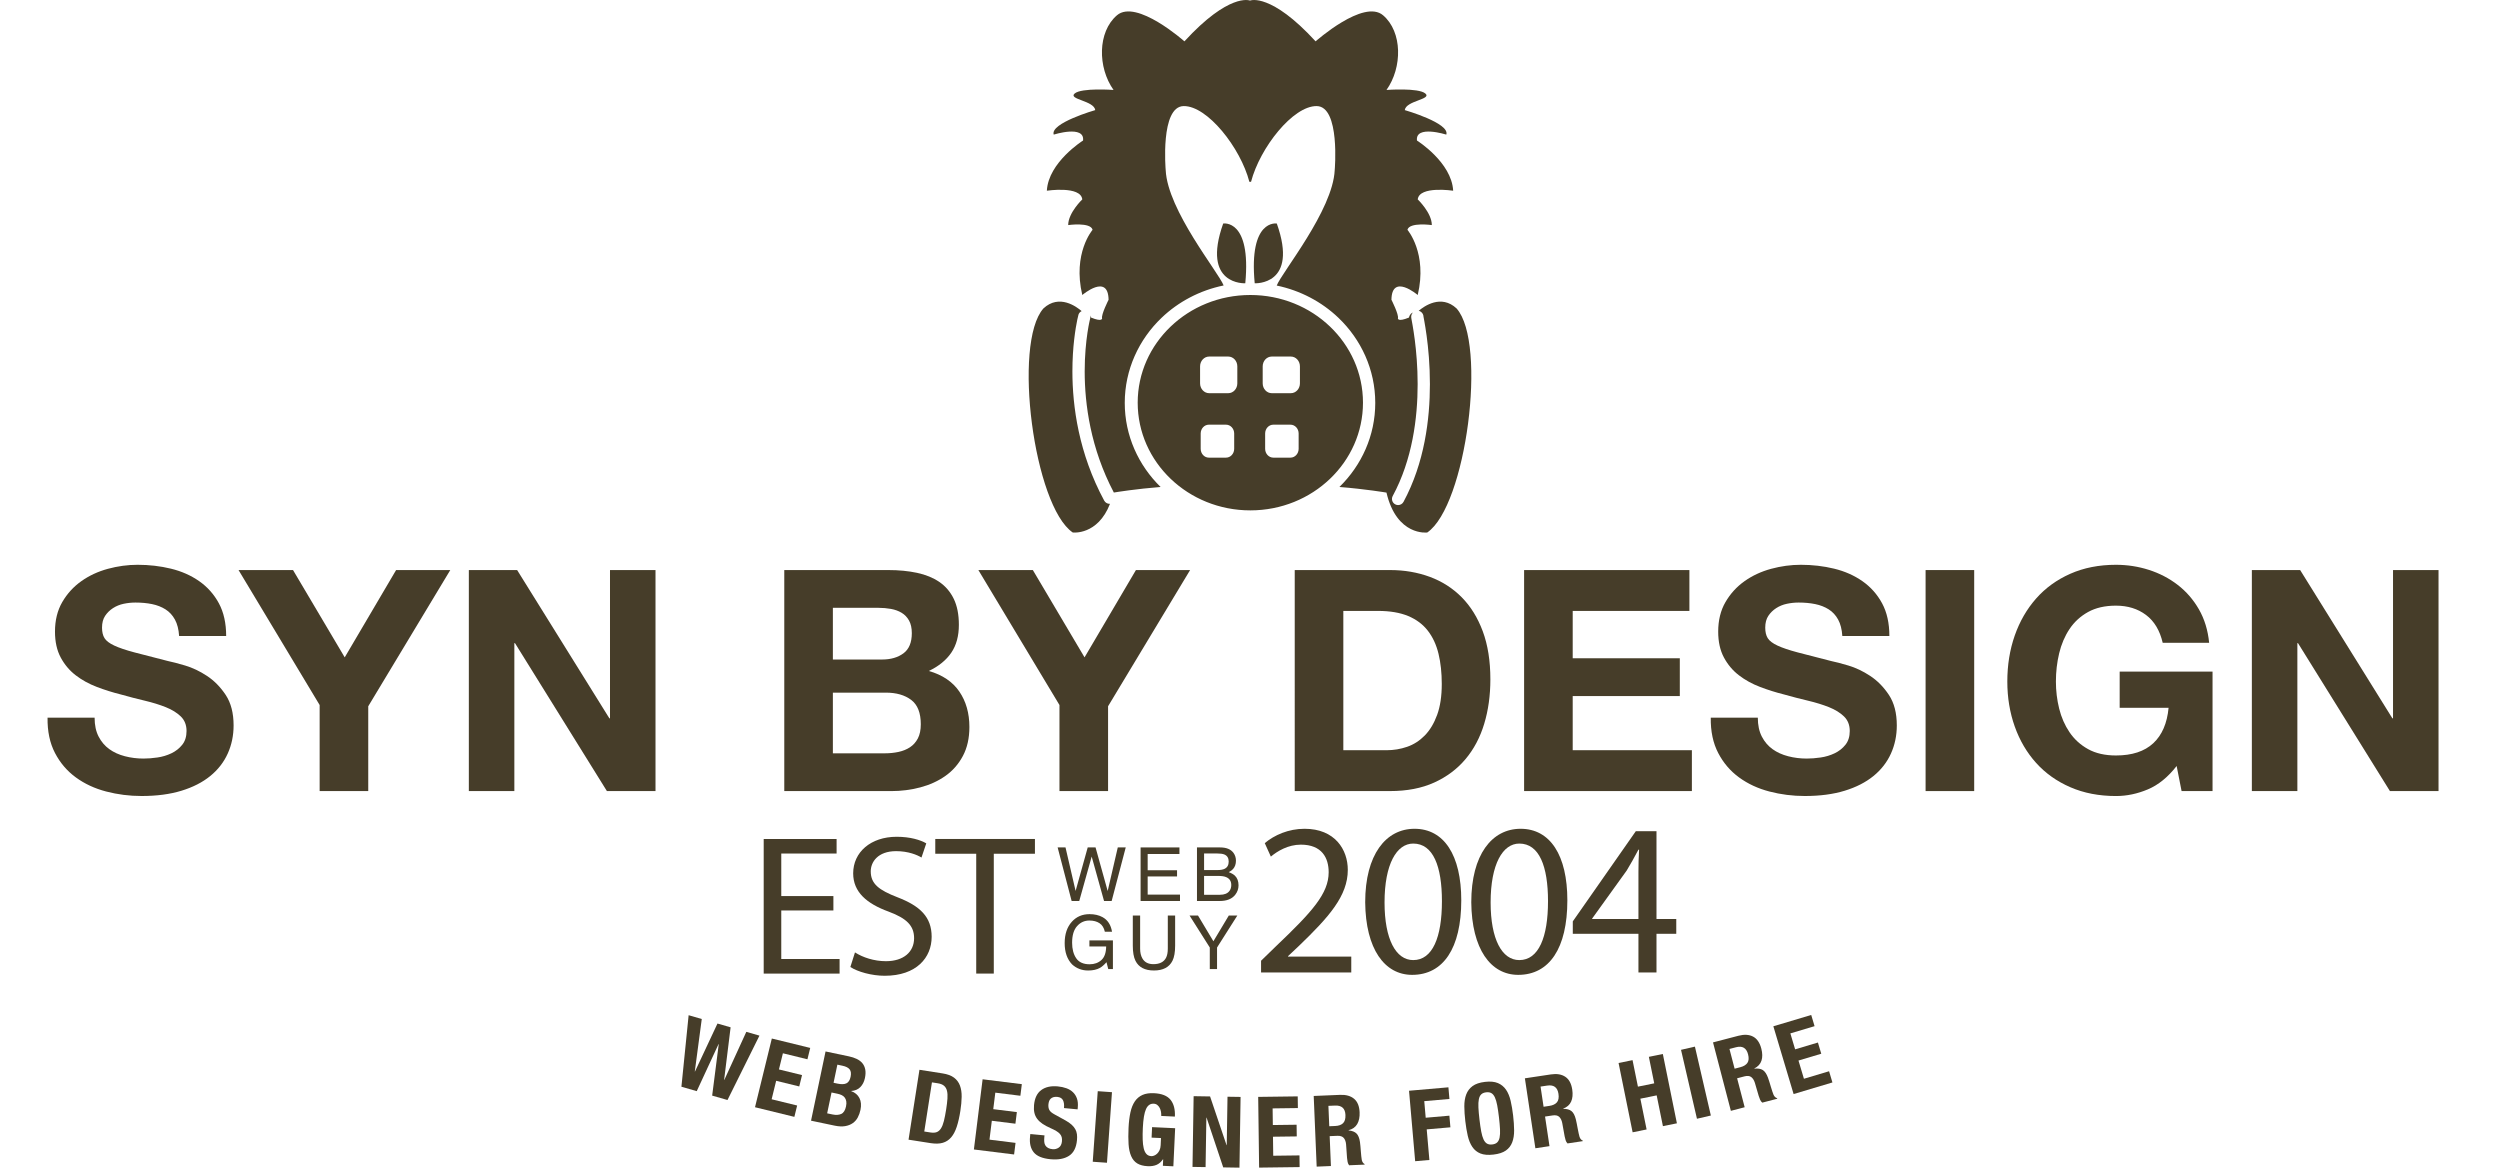 <?xml version="1.0" encoding="utf-8"?>
<!-- Generator: Adobe Illustrator 15.1.0, SVG Export Plug-In . SVG Version: 6.00 Build 0)  -->
<!DOCTYPE svg PUBLIC "-//W3C//DTD SVG 1.1//EN" "http://www.w3.org/Graphics/SVG/1.1/DTD/svg11.dtd">
<svg version="1.1" id="Text" xmlns="http://www.w3.org/2000/svg" xmlns:xlink="http://www.w3.org/1999/xlink" x="0px" y="0px"
	 width="403.788px" height="188.575px" viewBox="0 0 403.788 188.575" enable-background="new 0 0 403.788 188.575"
	 xml:space="preserve">
<g>
	<g>
		<g>
			<g id="eye_balls">
				<path fill="#463D29" d="M201.133,45.753c0,0-7.138,0.396-3.569-9.65C197.563,36.103,202.125,35.31,201.133,45.753z"/>
				<path fill="#463D29" d="M202.654,45.753c0,0,7.139,0.396,3.569-9.65C206.223,36.103,201.662,35.31,202.654,45.753z"/>
			</g>
		</g>
		<g>
			<g>
				<path fill="#463D29" d="M201.948,47.647c-10.049,0-18.194,7.788-18.194,17.393c0,9.606,8.145,17.394,18.194,17.394
					s18.194-7.787,18.194-17.394C220.142,55.436,211.997,47.647,201.948,47.647z M199.34,72.488c0,0.789-0.591,1.428-1.319,1.428
					h-2.775c-0.727,0-1.317-0.639-1.317-1.428V70.02c0-0.789,0.59-1.428,1.317-1.428h2.775c0.728,0,1.319,0.639,1.319,1.428V72.488z
					 M199.846,61.92c0,0.876-0.657,1.586-1.465,1.586h-3.085c-0.809,0-1.465-0.71-1.465-1.586v-2.746
					c0-0.877,0.656-1.586,1.465-1.586h3.085c0.809,0,1.465,0.709,1.465,1.586V61.92z M209.75,72.488c0,0.789-0.59,1.428-1.318,1.428
					h-2.774c-0.728,0-1.318-0.639-1.318-1.428V70.02c0-0.789,0.59-1.428,1.318-1.428h2.774c0.729,0,1.318,0.639,1.318,1.428V72.488z
					 M209.958,61.92c0,0.876-0.656,1.586-1.465,1.586h-3.084c-0.81,0-1.465-0.71-1.465-1.586v-2.746
					c0-0.877,0.655-1.586,1.465-1.586h3.084c0.809,0,1.465,0.709,1.465,1.586V61.92z M178.344,80.856
					c-4.125-7.643-5.135-15.248-5.135-20.875c0-3.997,0.51-7.002,0.79-8.346c0.098-0.461,0.153-0.679,0.189-0.805
					c0.01-0.023,0-0.014,0.05-0.127c0.099-0.211,0.27-0.358,0.463-0.455c-0.796-0.696-3.614-2.812-6.173-0.43
					c-4.986,5.617-1.539,31.911,4.739,36.188c0,0,4.018,0.501,6.018-4.637c-0.022,0.001-0.045,0.008-0.068,0.008
					C178.864,81.378,178.523,81.188,178.344,80.856z M235.26,49.819c-2.504-2.332-5.256-0.354-6.12,0.384
					c0.24,0.053,0.36,0.161,0.433,0.216c0.092,0.082,0.128,0.135,0.16,0.177c0.056,0.082,0.074,0.124,0.092,0.162h0.001
					c0.057,0.126,0.087,0.258,0.09,0.387c0.006,0.03,0.013,0.068,0.021,0.112c0.028,0.151,0.069,0.372,0.12,0.651
					c0.1,0.558,0.232,1.35,0.365,2.331c0.266,1.962,0.53,4.676,0.53,7.802c-0.002,5.674-0.867,12.709-4.263,19.015
					c-0.18,0.332-0.522,0.521-0.874,0.521c-0.16,0-0.32-0.04-0.47-0.121c-0.483-0.258-0.662-0.86-0.402-1.343
					c3.173-5.873,4.03-12.597,4.027-18.072c-0.002-5.663-0.897-9.917-1.017-10.62c-0.01-0.073-0.02-0.057-0.025-0.252
					c0-0.057,0.001-0.128,0.029-0.246c0.03-0.098,0.079-0.262,0.259-0.447c-0.539,0.188-0.648,0.812-0.648,0.812
					c-1.847,0.767-1.785,0.127-1.785,0.127c0.186-0.574-1.046-3-1.046-3c0.062-4.339,4.247-0.767,4.247-0.767
					c1.6-6.765-1.662-10.53-1.662-10.53c0.308-1.275,3.938-0.765,3.938-0.765c0-1.979-2.276-4.147-2.276-4.147
					c0.246-2.234,5.723-1.404,5.723-1.404c-0.246-4.597-5.847-8.105-5.847-8.105c-0.308-2.553,4.739-0.958,4.739-0.958
					c0.615-1.851-6.708-3.957-6.708-3.957c0.185-1.531,4.432-1.723,3.323-2.681c-1.107-0.957-6.276-0.574-6.276-0.574
					c2.584-3.638,2.584-9.381-0.555-12.062c-3.139-2.681-10.894,4.212-10.894,4.212c-7.201-7.85-10.523-6.604-10.523-6.604h-0.142
					c0,0-3.323-1.245-10.524,6.604c0,0-7.755-6.893-10.894-4.212c-3.139,2.681-3.139,8.424-0.554,12.062c0,0-5.17-0.382-6.278,0.574
					c-1.107,0.958,3.139,1.15,3.323,2.681c0,0-7.323,2.106-6.708,3.957c0,0,5.046-1.595,4.739,0.958c0,0-5.601,3.509-5.847,8.105
					c0,0,5.478-0.83,5.723,1.404c0,0-2.277,2.169-2.277,4.147c0,0,3.631-0.511,3.939,0.765c0,0-3.262,3.766-1.662,10.53
					c0,0,4.185-3.572,4.247,0.767c0,0-1.231,2.426-1.046,3c0,0,0.061,0.64-1.785-0.127c0,0-0.028-0.158-0.123-0.34
					c0.029,0.156,0.034,0.316-0.016,0.475c0,0,0,0.002,0,0.003c-0.006,0.021-0.016,0.057-0.028,0.107
					c-0.025,0.101-0.06,0.252-0.102,0.452c-0.084,0.398-0.197,0.989-0.31,1.742c-0.225,1.505-0.45,3.661-0.45,6.254
					c0,5.305,0.946,12.421,4.709,19.57c0.428-0.071,3.646-0.59,7.552-0.898c-3.566-3.485-5.791-8.285-5.79-13.578
					c-0.001-5.377,2.287-10.252,5.951-13.75c2.701-2.584,6.162-4.426,10.021-5.221c-0.819-2.119-9.064-12.14-9.359-18.628
					c0,0-0.91-10.294,2.908-10.344c3.817-0.05,9.166,6.709,10.606,12.229h0.271c1.44-5.52,6.789-12.278,10.606-12.229
					c3.817,0.05,2.908,10.344,2.908,10.344c-0.296,6.502-8.576,16.553-9.366,18.643c3.836,0.801,7.277,2.636,9.964,5.206
					c3.665,3.498,5.952,8.373,5.951,13.75c0.001,5.293-2.224,10.093-5.79,13.578c4.198,0.331,7.601,0.906,7.601,0.906
					c1.661,7.085,6.585,6.447,6.585,6.447C236.799,81.73,240.245,55.437,235.26,49.819z"/>
			</g>
		</g>
	</g>
	<g>
		<g>
			<path fill="#463D29" d="M15.93,118.972c0.433,0.834,1.008,1.509,1.725,2.025c0.716,0.517,1.558,0.899,2.525,1.149
				c0.966,0.25,1.966,0.375,3,0.375c0.7,0,1.45-0.058,2.25-0.175c0.8-0.116,1.55-0.342,2.25-0.675c0.7-0.333,1.283-0.791,1.75-1.375
				c0.466-0.583,0.7-1.325,0.7-2.225c0-0.967-0.309-1.75-0.925-2.351c-0.617-0.6-1.425-1.1-2.425-1.5
				c-1-0.399-2.133-0.749-3.399-1.05c-1.268-0.3-2.55-0.633-3.85-1c-1.333-0.332-2.633-0.741-3.9-1.225
				c-1.267-0.482-2.4-1.107-3.4-1.875c-1-0.767-1.808-1.725-2.425-2.875c-0.617-1.149-0.925-2.541-0.925-4.175
				c0-1.832,0.392-3.425,1.175-4.774c0.783-1.35,1.808-2.475,3.075-3.375c1.266-0.899,2.7-1.566,4.3-2
				c1.6-0.433,3.2-0.649,4.799-0.649c1.867,0,3.658,0.208,5.375,0.625c1.716,0.417,3.241,1.092,4.575,2.024
				c1.333,0.934,2.391,2.125,3.175,3.575c0.783,1.449,1.175,3.208,1.175,5.274h-7.6c-0.067-1.066-0.292-1.95-0.675-2.649
				c-0.383-0.7-0.892-1.25-1.525-1.65c-0.634-0.4-1.358-0.683-2.175-0.85c-0.817-0.167-1.708-0.25-2.675-0.25
				c-0.634,0-1.267,0.066-1.9,0.199c-0.634,0.134-1.208,0.367-1.725,0.7c-0.517,0.334-0.942,0.75-1.275,1.25
				c-0.333,0.5-0.5,1.134-0.5,1.9c0,0.699,0.133,1.267,0.4,1.699c0.267,0.434,0.792,0.834,1.575,1.2
				c0.783,0.367,1.866,0.733,3.25,1.101c1.383,0.366,3.191,0.833,5.425,1.399c0.667,0.134,1.591,0.375,2.775,0.725
				c1.183,0.351,2.358,0.909,3.525,1.676c1.167,0.767,2.175,1.792,3.025,3.074c0.85,1.283,1.275,2.925,1.275,4.925
				c0,1.634-0.317,3.15-0.95,4.55c-0.633,1.4-1.575,2.608-2.825,3.625s-2.8,1.809-4.65,2.375c-1.85,0.566-3.992,0.85-6.424,0.85
				c-1.967,0-3.875-0.242-5.725-0.725c-1.85-0.483-3.483-1.241-4.899-2.275c-1.417-1.032-2.542-2.35-3.375-3.949
				c-0.833-1.601-1.233-3.5-1.2-5.7h7.6C15.28,117.122,15.496,118.139,15.93,118.972z"/>
			<path fill="#463D29" d="M38.528,92.073h8.799l8.35,14.1l8.3-14.1h8.75l-13.25,21.999v13.699h-7.85v-13.899L38.528,92.073z"/>
			<path fill="#463D29" d="M83.525,92.073l14.899,23.949h0.1V92.073h7.35v35.698h-7.85l-14.849-23.898h-0.1v23.898h-7.35V92.073
				H83.525z"/>
			<path fill="#463D29" d="M143.472,92.073c1.7,0,3.25,0.15,4.65,0.45s2.6,0.792,3.6,1.475c1,0.684,1.775,1.592,2.325,2.725
				c0.55,1.134,0.825,2.534,0.825,4.2c0,1.8-0.409,3.3-1.225,4.5c-0.817,1.199-2.025,2.184-3.625,2.949
				c2.2,0.634,3.841,1.742,4.925,3.325c1.083,1.584,1.625,3.492,1.625,5.725c0,1.8-0.35,3.358-1.05,4.675
				c-0.7,1.317-1.642,2.393-2.825,3.225c-1.184,0.834-2.534,1.45-4.05,1.851c-1.517,0.399-3.075,0.6-4.675,0.6h-17.299V92.073
				H143.472z M142.472,106.522c1.4,0,2.55-0.333,3.45-1c0.9-0.666,1.35-1.75,1.35-3.25c0-0.833-0.15-1.516-0.45-2.05
				c-0.3-0.532-0.7-0.95-1.2-1.25s-1.075-0.508-1.725-0.625c-0.65-0.116-1.325-0.175-2.025-0.175h-7.35v8.35H142.472z
				 M142.922,121.672c0.766,0,1.5-0.075,2.2-0.225c0.7-0.15,1.316-0.4,1.85-0.75c0.533-0.351,0.958-0.825,1.275-1.426
				c0.316-0.6,0.475-1.366,0.475-2.3c0-1.832-0.517-3.141-1.55-3.925c-1.033-0.782-2.4-1.175-4.1-1.175h-8.55v9.8H142.922z"/>
			<path fill="#463D29" d="M158.021,92.073h8.799l8.35,14.1l8.3-14.1h8.75l-13.25,21.999v13.699h-7.85v-13.899L158.021,92.073z"/>
			<path fill="#463D29" d="M224.518,92.073c2.3,0,4.441,0.367,6.425,1.1c1.982,0.733,3.7,1.834,5.149,3.3
				c1.45,1.468,2.583,3.3,3.4,5.5c0.816,2.2,1.225,4.783,1.225,7.75c0,2.6-0.333,4.999-1,7.199c-0.667,2.2-1.675,4.1-3.025,5.7
				c-1.35,1.6-3.033,2.858-5.05,3.774c-2.017,0.917-4.392,1.375-7.125,1.375h-15.399V92.073H224.518z M223.968,121.172
				c1.132,0,2.232-0.183,3.3-0.55c1.066-0.366,2.016-0.976,2.85-1.825c0.833-0.85,1.5-1.958,2-3.325
				c0.5-1.366,0.75-3.032,0.75-4.999c0-1.8-0.175-3.425-0.525-4.875s-0.925-2.691-1.725-3.725s-1.858-1.825-3.175-2.375
				c-1.317-0.55-2.942-0.825-4.875-0.825h-5.6v22.499H223.968z"/>
			<path fill="#463D29" d="M272.865,92.073v6.6h-18.849v7.649h17.299v6.1h-17.299v8.75h19.249v6.6h-27.099V92.073H272.865z"/>
			<path fill="#463D29" d="M284.564,118.972c0.433,0.834,1.008,1.509,1.725,2.025c0.716,0.517,1.558,0.899,2.525,1.149
				c0.966,0.25,1.966,0.375,3,0.375c0.7,0,1.45-0.058,2.25-0.175c0.8-0.116,1.55-0.342,2.25-0.675c0.7-0.333,1.283-0.791,1.75-1.375
				c0.466-0.583,0.7-1.325,0.7-2.225c0-0.967-0.309-1.75-0.925-2.351c-0.617-0.6-1.425-1.1-2.425-1.5
				c-1-0.399-2.133-0.749-3.399-1.05c-1.268-0.3-2.55-0.633-3.85-1c-1.333-0.332-2.633-0.741-3.9-1.225
				c-1.267-0.482-2.4-1.107-3.4-1.875c-1-0.767-1.808-1.725-2.425-2.875c-0.617-1.149-0.925-2.541-0.925-4.175
				c0-1.832,0.392-3.425,1.175-4.774c0.783-1.35,1.808-2.475,3.075-3.375c1.266-0.899,2.7-1.566,4.3-2
				c1.6-0.433,3.2-0.649,4.799-0.649c1.867,0,3.658,0.208,5.375,0.625c1.716,0.417,3.241,1.092,4.575,2.024
				c1.333,0.934,2.391,2.125,3.175,3.575c0.783,1.449,1.175,3.208,1.175,5.274h-7.6c-0.067-1.066-0.292-1.95-0.675-2.649
				c-0.383-0.7-0.892-1.25-1.525-1.65c-0.634-0.4-1.358-0.683-2.175-0.85c-0.817-0.167-1.708-0.25-2.675-0.25
				c-0.634,0-1.267,0.066-1.9,0.199c-0.634,0.134-1.208,0.367-1.725,0.7c-0.517,0.334-0.942,0.75-1.275,1.25
				c-0.333,0.5-0.5,1.134-0.5,1.9c0,0.699,0.133,1.267,0.4,1.699c0.267,0.434,0.792,0.834,1.575,1.2
				c0.783,0.367,1.866,0.733,3.25,1.101c1.383,0.366,3.191,0.833,5.425,1.399c0.667,0.134,1.591,0.375,2.775,0.725
				c1.183,0.351,2.358,0.909,3.525,1.676c1.167,0.767,2.175,1.792,3.025,3.074c0.85,1.283,1.275,2.925,1.275,4.925
				c0,1.634-0.317,3.15-0.95,4.55c-0.633,1.4-1.575,2.608-2.825,3.625s-2.8,1.809-4.65,2.375c-1.85,0.566-3.992,0.85-6.424,0.85
				c-1.967,0-3.875-0.242-5.725-0.725c-1.85-0.483-3.483-1.241-4.899-2.275c-1.417-1.032-2.542-2.35-3.375-3.949
				c-0.833-1.601-1.233-3.5-1.2-5.7h7.6C283.915,117.122,284.131,118.139,284.564,118.972z"/>
			<path fill="#463D29" d="M318.862,92.073v35.698h-7.85V92.073H318.862z"/>
			<path fill="#463D29" d="M346.911,127.496c-1.701,0.717-3.418,1.075-5.15,1.075c-2.733,0-5.191-0.475-7.375-1.425
				s-4.024-2.258-5.524-3.925c-1.5-1.666-2.65-3.625-3.45-5.875c-0.8-2.25-1.2-4.675-1.2-7.274c0-2.666,0.4-5.141,1.2-7.425
				c0.8-2.282,1.95-4.274,3.45-5.975s3.341-3.032,5.524-4c2.183-0.966,4.642-1.449,7.375-1.449c1.834,0,3.607,0.274,5.324,0.824
				c1.717,0.551,3.268,1.358,4.651,2.425c1.383,1.067,2.525,2.384,3.426,3.95c0.898,1.567,1.449,3.367,1.648,5.399h-7.499
				c-0.469-2-1.367-3.499-2.701-4.499s-2.949-1.5-4.85-1.5c-1.767,0-3.267,0.342-4.5,1.024c-1.233,0.684-2.233,1.601-3,2.75
				c-0.767,1.15-1.325,2.459-1.675,3.925c-0.35,1.467-0.525,2.983-0.525,4.55c0,1.5,0.175,2.959,0.525,4.375
				c0.35,1.417,0.908,2.692,1.675,3.824c0.767,1.134,1.767,2.043,3,2.726c1.233,0.684,2.733,1.024,4.5,1.024
				c2.6,0,4.607-0.657,6.025-1.975c1.416-1.316,2.24-3.225,2.475-5.725h-7.901v-5.85h15v19.299h-5l-0.799-4.05
				C350.161,125.521,348.61,126.78,346.911,127.496z"/>
			<path fill="#463D29" d="M371.509,92.073l14.898,23.949h0.102V92.073h7.35v35.698h-7.85l-14.85-23.898h-0.1v23.898h-7.35V92.073
				H371.509z"/>
		</g>
		<g>
			<g>
				<path fill="#463D29" d="M134.606,147.054h-8.419v7.839h9.419v2.354h-12.257v-21.741h11.774v2.354h-8.936v6.871h8.419V147.054z"
					/>
				<path fill="#463D29" d="M138.092,153.828c1.258,0.806,3.064,1.419,5,1.419c2.871,0,4.548-1.516,4.548-3.71
					c0-1.999-1.162-3.193-4.097-4.29c-3.548-1.29-5.742-3.161-5.742-6.193c0-3.387,2.806-5.902,7.032-5.902
					c2.193,0,3.839,0.516,4.774,1.064l-0.774,2.29c-0.677-0.42-2.129-1.032-4.097-1.032c-2.968,0-4.097,1.774-4.097,3.258
					c0,2.032,1.323,3.032,4.322,4.193c3.677,1.419,5.516,3.193,5.516,6.387c0,3.354-2.452,6.29-7.581,6.29
					c-2.097,0-4.387-0.645-5.548-1.419L138.092,153.828z"/>
				<path fill="#463D29" d="M157.675,137.893h-6.613v-2.387h16.096v2.387h-6.645v19.354h-2.838V137.893z"/>
			</g>
			<g>
				<path fill="#463D29" d="M172.096,136.873l1.631,7.027l1.955-7.027h1.267l1.959,7.04l1.631-7.04h1.284l-2.272,8.649h-1.231
					l-1.996-7.172l-2.008,7.172h-1.23l-2.261-8.649H172.096z"/>
				<path fill="#463D29" d="M184.222,136.873h6.277v1.06h-5.134v2.626h4.746v1.001h-4.746v2.933h5.223v1.03h-6.365V136.873z"/>
				<path fill="#463D29" d="M193.33,136.873h3.74c1.02,0,1.745,0.302,2.175,0.906c0.253,0.357,0.379,0.77,0.379,1.236
					c0,0.546-0.155,0.993-0.465,1.343c-0.161,0.185-0.393,0.354-0.695,0.507c0.444,0.169,0.775,0.358,0.995,0.571
					c0.389,0.376,0.583,0.896,0.583,1.56c0,0.558-0.176,1.062-0.527,1.514c-0.525,0.675-1.36,1.013-2.506,1.013h-3.679V136.873z
					 M196.632,140.529c0.5,0,0.888-0.068,1.166-0.206c0.436-0.216,0.654-0.604,0.654-1.166c0-0.565-0.232-0.946-0.696-1.143
					c-0.262-0.109-0.651-0.164-1.167-0.164h-2.112v2.679H196.632z M197.028,144.521c0.725,0,1.242-0.208,1.551-0.624
					c0.194-0.263,0.291-0.581,0.291-0.954c0-0.628-0.283-1.056-0.85-1.283c-0.301-0.122-0.7-0.183-1.195-0.183h-2.348v3.044H197.028
					z"/>
				<path fill="#463D29" d="M178.054,148.12c0.847,0.451,1.366,1.242,1.556,2.373h-1.16c-0.139-0.632-0.425-1.093-0.859-1.381
					c-0.435-0.289-0.982-0.433-1.643-0.433c-0.784,0-1.445,0.3-1.981,0.9s-0.804,1.496-0.804,2.686c0,1.028,0.221,1.865,0.664,2.511
					c0.442,0.646,1.164,0.969,2.164,0.969c0.765,0,1.399-0.227,1.901-0.68c0.502-0.454,0.759-1.187,0.771-2.199h-2.708v-0.972h3.798
					v4.628h-0.754l-0.282-1.113c-0.39,0.437-0.736,0.738-1.037,0.907c-0.506,0.29-1.149,0.436-1.929,0.436
					c-1.008,0-1.875-0.331-2.601-0.995c-0.792-0.832-1.188-1.975-1.188-3.427c0-1.448,0.387-2.601,1.161-3.456
					c0.735-0.816,1.687-1.225,2.855-1.225C176.777,147.649,177.47,147.806,178.054,148.12z"/>
				<path fill="#463D29" d="M184.148,147.873v5.346c0,0.629,0.119,1.15,0.356,1.566c0.352,0.628,0.946,0.942,1.781,0.942
					c1.001,0,1.682-0.34,2.042-1.019c0.194-0.369,0.291-0.865,0.291-1.49v-5.346h1.184v4.857c0,1.063-0.144,1.882-0.432,2.455
					c-0.528,1.045-1.524,1.566-2.99,1.566s-2.46-0.521-2.984-1.566c-0.288-0.573-0.431-1.392-0.431-2.455v-4.857H184.148z"/>
				<path fill="#463D29" d="M192.129,147.873h1.367l2.486,4.156l2.487-4.156h1.378l-3.276,5.164v3.485h-1.172v-3.485
					L192.129,147.873z"/>
			</g>
			<g>
				<path fill="#463D29" d="M203.681,157.069v-1.896l2.422-2.353c5.829-5.548,8.497-8.497,8.497-11.938
					c0-2.317-1.088-4.459-4.494-4.459c-2.072,0-3.792,1.053-4.845,1.931l-0.983-2.177c1.545-1.299,3.827-2.317,6.425-2.317
					c4.916,0,6.987,3.37,6.987,6.636c0,4.213-3.054,7.619-7.865,12.254l-1.791,1.686v0.069h10.217v2.563H203.681z"/>
				<path fill="#463D29" d="M236.018,145.413c0,7.759-2.914,12.042-7.935,12.042c-4.459,0-7.514-4.178-7.583-11.727
					c0-7.689,3.335-11.867,7.97-11.867C233.244,133.861,236.018,138.145,236.018,145.413z M223.624,145.764
					c0,5.934,1.826,9.305,4.635,9.305c3.125,0,4.635-3.687,4.635-9.516c0-5.617-1.405-9.304-4.635-9.304
					C225.59,136.249,223.624,139.549,223.624,145.764z"/>
				<path fill="#463D29" d="M253.152,145.413c0,7.759-2.914,12.042-7.935,12.042c-4.459,0-7.514-4.178-7.583-11.727
					c0-7.689,3.335-11.867,7.97-11.867C250.378,133.861,253.152,138.145,253.152,145.413z M240.758,145.764
					c0,5.934,1.826,9.305,4.635,9.305c3.125,0,4.635-3.687,4.635-9.516c0-5.617-1.405-9.304-4.635-9.304
					C242.724,136.249,240.758,139.549,240.758,145.764z"/>
				<path fill="#463D29" d="M264.633,157.069v-6.25H254.03v-2.001l10.182-14.571h3.336v14.186h3.195v2.387h-3.195v6.25H264.633z
					 M264.633,148.433v-7.619c0-1.194,0.035-2.388,0.105-3.582h-0.105c-0.702,1.335-1.264,2.317-1.896,3.371l-5.583,7.76v0.07
					H264.633z"/>
			</g>
		</g>
	</g>
</g>
<g>
	<path fill="#463D29" d="M113.346,164.585l-1.125,8.468l0.031,0.009l3.631-7.746l2.122,0.611l-1.048,8.49l0.031,0.009l3.554-7.768
		l2.122,0.611l-5.162,10.401l-2.476-0.713l1.065-8.318l-0.031-0.009l-3.525,7.609l-2.475-0.714l1.165-11.553L113.346,164.585z"/>
	<path fill="#463D29" d="M130.413,171.091l-3.963-0.971l-0.64,2.611l3.73,0.913l-0.449,1.834l-3.729-0.913l-0.731,2.983l4.119,1.009
		l-0.449,1.834l-6.356-1.557l2.717-11.097l6.201,1.519L130.413,171.091z"/>
	<path fill="#463D29" d="M137.115,170.618c0.459,0.096,0.875,0.232,1.247,0.408c0.372,0.177,0.675,0.403,0.912,0.682
		c0.236,0.278,0.394,0.617,0.474,1.016c0.08,0.397,0.064,0.863-0.048,1.396c-0.127,0.605-0.377,1.096-0.75,1.47
		s-0.857,0.58-1.454,0.618l-0.006,0.031c0.609,0.215,1.048,0.586,1.32,1.111s0.328,1.164,0.17,1.915
		c-0.092,0.438-0.237,0.845-0.435,1.217c-0.198,0.373-0.467,0.679-0.806,0.918c-0.339,0.24-0.749,0.401-1.23,0.486
		c-0.481,0.084-1.05,0.058-1.708-0.08l-3.805-0.799l2.345-11.181L137.115,170.618z M134.476,180.004
		c0.542,0.114,1.006,0.086,1.391-0.084c0.384-0.17,0.645-0.578,0.78-1.226c0.068-0.324,0.08-0.603,0.036-0.835
		s-0.128-0.43-0.251-0.592c-0.125-0.162-0.285-0.292-0.483-0.388c-0.198-0.096-0.422-0.17-0.673-0.223l-0.971-0.204l-0.706,3.367
		L134.476,180.004z M135.275,175.022c0.626,0.131,1.106,0.115,1.44-0.05c0.334-0.164,0.557-0.513,0.669-1.045
		s0.06-0.936-0.155-1.209c-0.215-0.274-0.604-0.471-1.168-0.589l-0.814-0.171l-0.614,2.929L135.275,175.022z"/>
	<path fill="#463D29" d="M152.237,173.37c0.791,0.123,1.408,0.352,1.853,0.686c0.444,0.334,0.764,0.762,0.958,1.283
		s0.286,1.127,0.275,1.816c-0.011,0.689-0.081,1.45-0.211,2.282c-0.154,0.991-0.35,1.844-0.585,2.557
		c-0.236,0.714-0.538,1.284-0.907,1.713c-0.369,0.428-0.819,0.72-1.351,0.874c-0.532,0.154-1.177,0.173-1.936,0.055l-3.589-0.561
		l1.762-11.287L152.237,173.37z M150.294,182.913c0.4,0.062,0.732,0.044,0.997-0.056c0.264-0.099,0.491-0.296,0.683-0.59
		c0.191-0.294,0.352-0.695,0.479-1.204s0.252-1.148,0.372-1.918c0.1-0.643,0.167-1.21,0.201-1.701s0.009-0.908-0.072-1.25
		s-0.239-0.614-0.471-0.818c-0.233-0.203-0.565-0.339-0.997-0.406l-0.964-0.151l-1.239,7.937L150.294,182.913z"/>
	<path fill="#463D29" d="M164.807,176.982l-4.049-0.503l-0.331,2.668l3.811,0.473l-0.232,1.874l-3.811-0.474l-0.378,3.049
		l4.208,0.522l-0.232,1.874l-6.494-0.807l1.408-11.337l6.335,0.786L164.807,176.982z"/>
	<path fill="#463D29" d="M168.672,183.718c-0.025,0.266-0.027,0.51-0.005,0.731c0.021,0.222,0.084,0.412,0.187,0.571
		c0.103,0.16,0.248,0.292,0.437,0.396s0.431,0.169,0.729,0.197c0.351,0.033,0.677-0.051,0.98-0.253
		c0.303-0.201,0.477-0.541,0.522-1.02c0.024-0.255,0.011-0.479-0.041-0.671c-0.051-0.191-0.149-0.37-0.295-0.534
		c-0.145-0.163-0.342-0.318-0.591-0.465c-0.249-0.147-0.558-0.303-0.928-0.466c-0.494-0.218-0.917-0.445-1.27-0.683
		s-0.641-0.503-0.865-0.797c-0.224-0.295-0.377-0.625-0.46-0.992c-0.083-0.366-0.103-0.783-0.059-1.251
		c0.106-1.125,0.499-1.935,1.178-2.428s1.565-0.688,2.659-0.584c0.51,0.048,0.974,0.148,1.394,0.301
		c0.42,0.151,0.774,0.367,1.064,0.646s0.504,0.621,0.642,1.025c0.139,0.404,0.183,0.877,0.131,1.418l-0.03,0.319l-2.198-0.208
		c0.051-0.542-0.005-0.968-0.168-1.277c-0.164-0.311-0.468-0.486-0.914-0.529c-0.255-0.023-0.471-0.007-0.648,0.052
		s-0.322,0.144-0.434,0.256c-0.112,0.113-0.195,0.247-0.247,0.403c-0.052,0.155-0.086,0.318-0.102,0.488
		c-0.033,0.351,0.013,0.652,0.139,0.905s0.424,0.503,0.893,0.751l1.696,0.932c0.417,0.232,0.754,0.466,1.011,0.698
		c0.257,0.233,0.456,0.478,0.598,0.731c0.142,0.255,0.231,0.528,0.268,0.821s0.039,0.614,0.005,0.965
		c-0.114,1.2-0.544,2.04-1.291,2.521c-0.748,0.481-1.742,0.663-2.985,0.546c-1.296-0.123-2.195-0.492-2.7-1.107
		s-0.707-1.449-0.607-2.5l0.044-0.462l2.293,0.217L168.672,183.718z"/>
	<path fill="#463D29" d="M177.303,176.243l2.298,0.163l-0.809,11.396l-2.298-0.163L177.303,176.243z"/>
	<path fill="#463D29" d="M187.518,179.584c-0.038-0.227-0.105-0.436-0.203-0.627c-0.098-0.191-0.227-0.352-0.386-0.482
		c-0.159-0.13-0.356-0.201-0.59-0.212c-0.554-0.025-0.968,0.265-1.242,0.871c-0.274,0.606-0.445,1.623-0.512,3.051
		c-0.032,0.683-0.04,1.302-0.023,1.857s0.072,1.031,0.166,1.425c0.093,0.395,0.239,0.7,0.438,0.918
		c0.198,0.218,0.462,0.334,0.792,0.35c0.138,0.007,0.292-0.023,0.46-0.091c0.168-0.066,0.329-0.171,0.479-0.313
		s0.279-0.326,0.386-0.551c0.106-0.225,0.167-0.491,0.182-0.801l0.055-1.166l-1.519-0.071l0.08-1.694l3.724,0.175l-0.289,6.153
		l-1.694-0.08l0.049-1.055l-0.032-0.001c-0.298,0.435-0.646,0.735-1.043,0.904c-0.398,0.168-0.868,0.239-1.412,0.214
		c-0.703-0.033-1.271-0.183-1.701-0.448s-0.759-0.66-0.985-1.184c-0.227-0.523-0.365-1.162-0.415-1.918
		c-0.05-0.755-0.052-1.628-0.005-2.619c0.045-0.959,0.146-1.797,0.302-2.517c0.156-0.719,0.395-1.313,0.716-1.784
		c0.321-0.471,0.732-0.816,1.234-1.039c0.501-0.222,1.12-0.316,1.855-0.281c1.257,0.059,2.148,0.413,2.673,1.062
		c0.524,0.649,0.76,1.555,0.705,2.716l-2.206-0.104C187.569,180.029,187.555,179.81,187.518,179.584z"/>
	<path fill="#463D29" d="M198.105,184.959l0.032,0.001l0.124-7.823l2.112,0.033l-0.181,11.423l-2.624-0.042l-2.689-8.043
		l-0.032-0.001l-0.127,7.999l-2.112-0.033l0.181-11.423l2.656,0.042L198.105,184.959z"/>
	<path fill="#463D29" d="M209.627,178.968l-4.08,0.054l0.035,2.688l3.839-0.05l0.025,1.888l-3.84,0.05l0.04,3.071l4.24-0.055
		l0.024,1.888l-6.543,0.085l-0.149-11.423l6.384-0.083L209.627,178.968z"/>
	<path fill="#463D29" d="M216.437,176.837c0.959-0.04,1.715,0.171,2.269,0.634c0.553,0.463,0.85,1.189,0.892,2.181
		c0.032,0.767-0.096,1.399-0.385,1.897c-0.289,0.498-0.755,0.83-1.4,0.995l0.001,0.032c0.579,0.062,1.008,0.229,1.286,0.507
		c0.278,0.276,0.463,0.733,0.554,1.37c0.03,0.212,0.056,0.443,0.077,0.693s0.043,0.529,0.067,0.838
		c0.046,0.606,0.098,1.068,0.154,1.387c0.078,0.316,0.225,0.529,0.443,0.638l0.004,0.096l-2.494,0.104
		c-0.124-0.155-0.206-0.336-0.247-0.542s-0.071-0.422-0.091-0.645l-0.155-2.188c-0.04-0.447-0.167-0.794-0.38-1.041
		c-0.213-0.247-0.56-0.361-1.039-0.341l-1.231,0.052l0.202,4.827l-2.302,0.097l-0.478-11.414L216.437,176.837z M215.654,181.865
		c0.554-0.022,0.975-0.171,1.263-0.444c0.287-0.273,0.418-0.72,0.393-1.338c-0.044-1.055-0.6-1.561-1.665-1.516l-1.087,0.045
		l0.138,3.294L215.654,181.865z"/>
	<path fill="#463D29" d="M233.941,175.618l0.164,1.881l-4.065,0.354l0.233,2.678l3.825-0.333l0.164,1.881l-3.826,0.333l0.43,4.941
		l-2.295,0.2l-0.991-11.381L233.941,175.618z"/>
	<path fill="#463D29" d="M236.511,178.698c-0.005-0.735,0.097-1.378,0.306-1.929c0.209-0.551,0.551-1.002,1.025-1.353
		c0.475-0.351,1.141-0.576,1.999-0.677c0.858-0.101,1.559-0.035,2.101,0.197c0.542,0.231,0.979,0.592,1.311,1.079
		c0.331,0.487,0.579,1.089,0.743,1.806c0.165,0.717,0.297,1.504,0.397,2.361c0.102,0.869,0.155,1.668,0.16,2.398
		c0.005,0.729-0.098,1.37-0.307,1.92c-0.209,0.551-0.552,0.994-1.029,1.329c-0.476,0.335-1.144,0.553-2.001,0.653
		c-0.858,0.1-1.558,0.042-2.099-0.174c-0.541-0.216-0.977-0.567-1.308-1.055c-0.331-0.487-0.578-1.087-0.742-1.798
		c-0.164-0.712-0.296-1.501-0.398-2.37C236.569,180.229,236.516,179.434,236.511,178.698z M239.241,182.76
		c0.1,0.531,0.225,0.957,0.375,1.277c0.15,0.321,0.338,0.546,0.562,0.676c0.225,0.129,0.506,0.174,0.845,0.134
		c0.339-0.039,0.603-0.147,0.792-0.326c0.189-0.177,0.319-0.439,0.391-0.786c0.072-0.347,0.096-0.79,0.07-1.329
		c-0.026-0.539-0.083-1.19-0.172-1.953s-0.184-1.407-0.283-1.933s-0.224-0.951-0.375-1.277c-0.151-0.325-0.339-0.554-0.563-0.683
		c-0.225-0.13-0.506-0.175-0.845-0.135c-0.339,0.039-0.603,0.148-0.792,0.326s-0.319,0.442-0.39,0.795
		c-0.072,0.352-0.095,0.795-0.07,1.329s0.082,1.183,0.171,1.945S239.142,182.229,239.241,182.76z"/>
	<path fill="#463D29" d="M250.5,173.532c0.949-0.143,1.724-0.014,2.323,0.387c0.6,0.401,0.973,1.092,1.12,2.073
		c0.114,0.759,0.054,1.402-0.18,1.928c-0.234,0.526-0.662,0.906-1.285,1.14l0.005,0.031c0.582-0.001,1.026,0.121,1.333,0.366
		s0.539,0.68,0.697,1.303c0.053,0.208,0.103,0.436,0.15,0.682s0.101,0.521,0.157,0.826c0.111,0.598,0.212,1.052,0.301,1.362
		c0.111,0.307,0.28,0.502,0.509,0.587l0.015,0.095l-2.469,0.37c-0.14-0.141-0.24-0.312-0.303-0.513
		c-0.062-0.2-0.116-0.411-0.16-0.631l-0.389-2.158c-0.088-0.439-0.251-0.771-0.489-0.994c-0.238-0.224-0.595-0.299-1.069-0.228
		l-1.218,0.183l0.717,4.778l-2.278,0.342l-1.696-11.297L250.5,173.532z M250.26,178.616c0.549-0.083,0.951-0.275,1.208-0.578
		s0.339-0.76,0.247-1.372c-0.157-1.044-0.763-1.487-1.817-1.328l-1.076,0.161l0.489,3.26L250.26,178.616z"/>
	<path fill="#463D29" d="M263.681,171.229l0.868,4.281l2.635-0.534l-0.869-4.281l2.259-0.458l2.271,11.195l-2.258,0.459
		l-1.009-4.971l-2.635,0.534l1.009,4.971l-2.258,0.458l-2.271-11.195L263.681,171.229z"/>
	<path fill="#463D29" d="M271.51,169.564l2.245-0.519l2.573,11.13l-2.244,0.52L271.51,169.564z"/>
	<path fill="#463D29" d="M280.795,167.289c0.929-0.242,1.713-0.196,2.352,0.139c0.638,0.335,1.083,0.982,1.333,1.942
		c0.194,0.743,0.202,1.389,0.025,1.937s-0.562,0.971-1.157,1.269l0.009,0.031c0.578-0.062,1.033,0.012,1.364,0.223
		c0.33,0.212,0.607,0.619,0.831,1.222c0.074,0.201,0.148,0.422,0.222,0.662c0.074,0.239,0.155,0.508,0.243,0.805
		c0.174,0.583,0.322,1.023,0.444,1.322c0.143,0.294,0.332,0.471,0.568,0.53l0.024,0.093l-2.415,0.63
		c-0.154-0.125-0.273-0.284-0.356-0.478s-0.159-0.397-0.226-0.611l-0.615-2.104c-0.134-0.429-0.331-0.74-0.592-0.938
		c-0.261-0.196-0.623-0.234-1.088-0.112l-1.191,0.311l1.22,4.676l-2.229,0.581l-2.884-11.054L280.795,167.289z M281.095,172.369
		c0.537-0.14,0.917-0.373,1.14-0.702c0.224-0.328,0.257-0.791,0.101-1.39c-0.267-1.022-0.916-1.398-1.948-1.129l-1.053,0.274
		l0.832,3.189L281.095,172.369z"/>
	<path fill="#463D29" d="M293.08,165.742l-3.909,1.168l0.77,2.575l3.68-1.1l0.54,1.809l-3.679,1.1l0.88,2.943l4.062-1.214l0.54,1.81
		l-6.27,1.873l-3.271-10.945l6.117-1.828L293.08,165.742z"/>
</g>
</svg>

